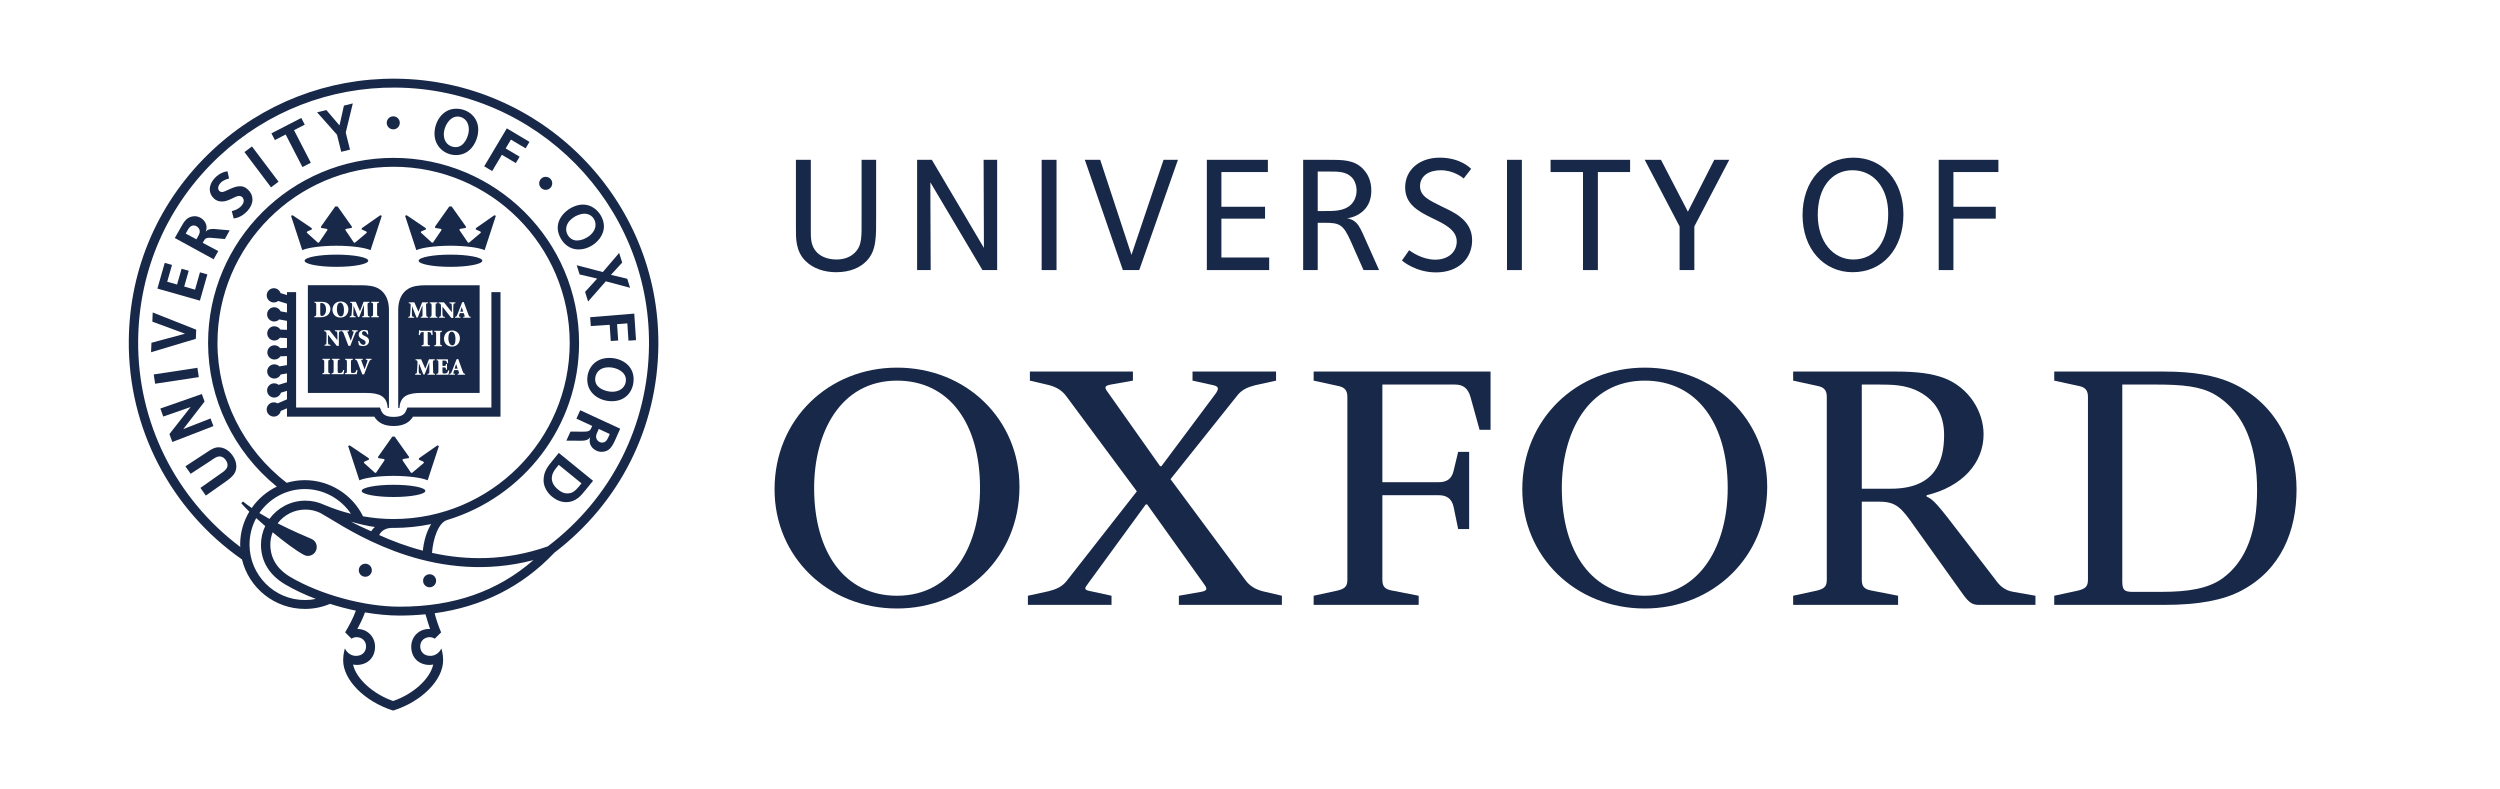 <svg width="95" height="30" viewBox="0 0 95 30" fill="none" xmlns="http://www.w3.org/2000/svg">
<path d="M32.916 9.93C32.683 10.162 32.319 10.344 31.772 10.344C31.326 10.344 30.898 10.206 30.61 9.917C30.232 9.54 30.245 9.063 30.245 8.649V6.073H30.811V8.712C30.811 9.032 30.798 9.346 31.049 9.597C31.219 9.767 31.483 9.861 31.791 9.861C32.099 9.861 32.331 9.754 32.482 9.603C32.765 9.321 32.74 9 32.74 8.291V6.073H33.293V8.203C33.293 8.981 33.318 9.528 32.916 9.93Z" fill="#182849"/>
<path d="M37.333 10.263L35.353 6.928L35.366 10.263H34.85V6.073H35.41L37.389 9.421L37.377 6.073H37.892V10.263H37.333Z" fill="#182849"/>
<path d="M39.583 10.263V6.073H40.148V10.263H39.583Z" fill="#182849"/>
<path d="M43.291 10.263H42.669L41.224 6.073H41.808L42.996 9.685L44.215 6.073H44.761L43.291 10.263Z" fill="#182849"/>
<path d="M45.86 10.263V6.073H48.179V6.538H46.413V7.857H48.072V8.309H46.413V9.785H48.229V10.263H45.86Z" fill="#182849"/>
<path d="M51.814 10.263L51.33 9.17C51.041 8.523 50.903 8.466 50.337 8.466H50.073V10.263H49.52V6.073H50.45C51.01 6.073 51.443 6.067 51.783 6.406C51.99 6.614 52.11 6.89 52.11 7.242C52.11 7.531 52.028 7.776 51.852 7.964C51.701 8.127 51.456 8.266 51.179 8.297C51.318 8.303 51.456 8.385 51.538 8.466C51.663 8.592 51.751 8.793 51.864 9.051L52.405 10.263H51.814ZM51.368 6.739C51.142 6.513 50.846 6.519 50.507 6.519H50.073V8.02H50.269C50.67 8.02 51.079 8.033 51.343 7.769C51.475 7.638 51.55 7.443 51.55 7.242C51.55 7.015 51.462 6.833 51.368 6.739Z" fill="#182849"/>
<path d="M54.565 10.351C53.823 10.351 53.327 9.949 53.276 9.898L53.547 9.509C53.622 9.559 54.03 9.867 54.539 9.867C55.054 9.867 55.356 9.559 55.356 9.176C55.356 8.718 54.843 8.491 54.391 8.272C53.857 8.014 53.396 7.738 53.396 7.122C53.396 6.456 53.936 5.991 54.709 5.991C55.482 5.991 55.865 6.375 55.903 6.418L55.62 6.783C55.57 6.739 55.237 6.469 54.747 6.469C54.288 6.469 53.961 6.695 53.961 7.072C53.961 7.467 54.332 7.614 54.747 7.828C55.117 8.016 55.941 8.303 55.941 9.126C55.941 9.817 55.432 10.351 54.565 10.351Z" fill="#182849"/>
<path d="M57.266 10.263V6.073H57.831V10.263H57.266Z" fill="#182849"/>
<path d="M60.719 6.538V10.263H60.154V6.538H58.922V6.073H61.944V6.538H60.719Z" fill="#182849"/>
<path d="M64.385 8.604V10.262H63.825V8.604L62.499 6.073H63.117L64.14 8.044L65.142 6.073H65.711L64.385 8.604Z" fill="#182849"/>
<path d="M70.4 10.344C69.295 10.344 68.497 9.446 68.497 8.177C68.497 6.883 69.288 5.991 70.432 5.991C71.551 5.991 72.33 6.883 72.33 8.146C72.33 9.452 71.545 10.344 70.4 10.344ZM70.394 6.469C69.596 6.469 69.075 7.141 69.075 8.165C69.075 9.182 69.659 9.861 70.426 9.861C71.299 9.861 71.752 9.113 71.752 8.127C71.752 7.128 71.193 6.469 70.394 6.469Z" fill="#182849"/>
<path d="M74.23 6.538V7.857H75.839V8.309H74.23V10.263H73.671V6.073H75.939V6.538H74.23Z" fill="#182849"/>
<path d="M38.74 18.497C38.74 21.18 36.672 23.123 34.086 23.123C31.454 23.123 29.433 21.155 29.433 18.596C29.433 15.915 31.503 13.97 34.086 13.97C36.722 13.97 38.74 15.937 38.74 18.497ZM37.241 18.546C37.241 16.11 36.084 14.464 34.086 14.464C31.921 14.464 30.937 16.456 30.937 18.546C30.937 20.983 32.094 22.638 34.086 22.638C36.255 22.638 37.241 20.641 37.241 18.546Z" fill="#182849"/>
<path d="M67.154 18.497C67.154 21.18 65.085 23.123 62.5 23.123C59.868 23.123 57.847 21.155 57.847 18.596C57.847 15.915 59.916 13.97 62.5 13.97C65.134 13.97 67.154 15.937 67.154 18.497ZM65.653 18.546C65.653 16.11 64.496 14.464 62.5 14.464C60.333 14.464 59.349 16.456 59.349 18.546C59.349 20.983 60.506 22.638 62.5 22.638C64.667 22.638 65.653 20.641 65.653 18.546Z" fill="#182849"/>
<path d="M70.748 18.571H71.856C73.53 18.571 73.876 17.543 73.876 16.531C73.876 15.774 73.555 15.156 72.768 14.81C72.348 14.637 71.954 14.613 71.413 14.613H70.748L70.748 18.571ZM72.768 20.029C72.251 19.287 72.053 19.064 71.413 19.064H70.748V22.021C70.748 22.269 70.822 22.39 71.117 22.441L72.127 22.638V22.985H68.14V22.638L69.05 22.441C69.346 22.366 69.418 22.269 69.418 22.021V15.083C69.418 14.835 69.322 14.711 69.05 14.662L68.14 14.464V14.119H72.029C72.842 14.119 73.408 14.192 73.876 14.366C74.835 14.735 75.376 15.649 75.376 16.506C75.376 17.591 74.565 18.497 73.21 18.818V18.868C73.482 18.99 73.629 19.166 74.59 20.422L75.821 22.022C75.992 22.269 76.19 22.441 76.509 22.491L77.347 22.638V22.986H75.206C74.959 22.986 74.835 22.91 74.614 22.613L72.768 20.029Z" fill="#182849"/>
<path d="M55.41 17.172H55.828V20.104H55.41L55.237 19.262C55.165 18.942 54.968 18.818 54.671 18.818H52.53V22.021C52.53 22.269 52.604 22.39 52.898 22.441L53.91 22.638V22.985H49.919V22.638L50.829 22.441C51.126 22.366 51.2 22.269 51.2 22.021V15.083C51.2 14.835 51.101 14.711 50.829 14.662L49.919 14.464V14.119H56.641V16.333H56.224L55.878 15.083C55.779 14.735 55.581 14.613 55.286 14.613H52.53V18.323H54.671C54.968 18.323 55.165 18.207 55.237 17.889L55.41 17.172Z" fill="#182849"/>
<path d="M78.061 22.985V22.638L78.972 22.441C79.268 22.366 79.342 22.269 79.342 22.021V15.083C79.342 14.835 79.243 14.711 78.972 14.662L78.061 14.464V14.119H82.223C83.355 14.119 84.168 14.265 84.831 14.563C86.507 15.33 87.269 16.976 87.269 18.596C87.269 20.176 86.68 21.649 85.177 22.441C84.487 22.81 83.528 22.985 82.272 22.985H78.061ZM80.647 14.613V22.094C80.647 22.416 80.721 22.491 81.041 22.491H82.124C83.158 22.491 83.921 22.366 84.463 21.972C85.375 21.305 85.769 20.153 85.769 18.621C85.769 17.122 85.375 15.699 84.143 14.982C83.624 14.686 82.961 14.613 81.927 14.613L80.647 14.613Z" fill="#182849"/>
<path d="M42.238 22.638V22.986H39.06V22.638L39.847 22.466C40.143 22.391 40.365 22.294 40.539 22.068L43.2 18.671L40.539 15.083C40.365 14.835 40.143 14.711 39.873 14.637L39.136 14.464V14.119H43.051V14.464L42.213 14.613C41.943 14.662 41.968 14.735 42.117 14.933L44.084 17.716H44.134L46.176 14.982C46.325 14.785 46.325 14.686 46.103 14.637L45.316 14.464V14.119H48.49V14.464L47.705 14.637C47.408 14.711 47.185 14.81 47.014 15.032L44.48 18.208L47.309 22.022C47.482 22.269 47.704 22.391 47.976 22.466L48.712 22.638V22.986H44.797V22.638L45.637 22.491C45.905 22.442 45.88 22.366 45.735 22.169L43.59 19.166H43.541L41.35 22.169C41.202 22.366 41.178 22.416 41.449 22.466L42.238 22.638Z" fill="#182849"/>
<path d="M18.673 11.1C18.673 11.1 18.673 15.165 18.673 15.486C18.363 15.486 15.481 15.486 15.481 15.486L15.437 15.594C15.385 15.723 15.291 15.842 14.959 15.842C14.627 15.842 14.533 15.723 14.481 15.594L14.438 15.486C14.438 15.486 11.562 15.486 11.252 15.486C11.252 15.165 11.252 11.1 11.252 11.1H10.905V11.213L10.662 11.139C10.626 11.031 10.526 10.952 10.406 10.952C10.257 10.952 10.135 11.073 10.135 11.223C10.135 11.373 10.257 11.494 10.406 11.494C10.468 11.494 10.525 11.472 10.571 11.437L10.905 11.54V11.874L10.665 11.832C10.623 11.744 10.537 11.681 10.433 11.675C10.284 11.668 10.157 11.784 10.15 11.933C10.142 12.082 10.258 12.209 10.407 12.217C10.486 12.221 10.558 12.19 10.61 12.139L10.905 12.192V12.534L10.653 12.523C10.605 12.448 10.521 12.398 10.425 12.398C10.276 12.398 10.154 12.519 10.154 12.669C10.154 12.818 10.276 12.94 10.425 12.94C10.512 12.94 10.588 12.898 10.638 12.834L10.905 12.846V13.219L10.644 13.228C10.594 13.163 10.517 13.121 10.43 13.121C10.28 13.121 10.159 13.242 10.159 13.392C10.159 13.541 10.28 13.662 10.43 13.662C10.524 13.662 10.608 13.614 10.656 13.54L10.905 13.531V13.874L10.616 13.923C10.567 13.874 10.499 13.844 10.425 13.844C10.275 13.844 10.153 13.965 10.153 14.114C10.153 14.264 10.275 14.385 10.425 14.385C10.532 14.385 10.625 14.322 10.668 14.231L10.905 14.19V14.526L10.585 14.624C10.539 14.588 10.482 14.566 10.42 14.566C10.27 14.566 10.149 14.688 10.149 14.837C10.149 14.987 10.27 15.108 10.42 15.108C10.54 15.108 10.64 15.03 10.676 14.922L10.905 14.852V15.175L10.547 15.329C10.503 15.302 10.45 15.287 10.394 15.29C10.245 15.295 10.128 15.422 10.134 15.571C10.14 15.721 10.267 15.837 10.416 15.831C10.543 15.826 10.644 15.735 10.669 15.616L10.905 15.515V15.833C10.905 15.833 14.04 15.833 14.223 15.833C14.363 16.067 14.601 16.188 14.958 16.188C15.315 16.188 15.553 16.067 15.694 15.833C15.876 15.833 19.019 15.833 19.019 15.833V11.1L18.673 11.1Z" fill="#182849"/>
<path d="M12.784 10.14C13.453 10.14 13.994 10.036 13.994 9.908C13.994 9.78 13.453 9.676 12.784 9.676C12.116 9.676 11.575 9.78 11.575 9.908C11.575 10.036 12.116 10.14 12.784 10.14Z" fill="#182849"/>
<path d="M14.45 8.179L13.751 8.669L13.745 8.719L13.911 8.793C13.944 8.81 13.945 8.836 13.928 8.852L13.489 9.222L13.447 9.218L13.137 8.76C13.116 8.731 13.123 8.701 13.161 8.695L13.369 8.661V8.608L12.829 7.845H12.74L12.199 8.608V8.661L12.408 8.695C12.445 8.701 12.453 8.731 12.431 8.76L12.12 9.218L12.079 9.222L11.669 8.852C11.652 8.836 11.652 8.81 11.685 8.793L11.851 8.719L11.845 8.669L11.118 8.179L11.059 8.202L11.486 9.506C11.703 9.409 12.201 9.34 12.784 9.338C13.367 9.34 13.865 9.409 14.081 9.506L14.508 8.202L14.45 8.179Z" fill="#182849"/>
<path d="M14.954 18.886C15.622 18.886 16.164 18.782 16.164 18.654C16.164 18.526 15.622 18.422 14.954 18.422C14.286 18.422 13.744 18.526 13.744 18.654C13.744 18.782 14.286 18.886 14.954 18.886Z" fill="#182849"/>
<path d="M16.619 16.925L15.921 17.415L15.915 17.465L16.081 17.54C16.114 17.556 16.114 17.582 16.098 17.598L15.659 17.968L15.617 17.964L15.306 17.507C15.285 17.477 15.293 17.447 15.33 17.441L15.539 17.407V17.355L14.998 16.591H14.909L14.369 17.355V17.407L14.577 17.441C14.615 17.447 14.623 17.477 14.601 17.507L14.29 17.964L14.249 17.968L13.839 17.598C13.822 17.582 13.823 17.556 13.855 17.54L14.021 17.465L14.015 17.415L13.288 16.925L13.229 16.948L13.656 18.252C13.873 18.154 14.371 18.086 14.954 18.083C15.537 18.086 16.035 18.155 16.251 18.252L16.679 16.948L16.619 16.925Z" fill="#182849"/>
<path d="M17.118 10.14C17.787 10.14 18.328 10.036 18.328 9.908C18.328 9.78 17.787 9.676 17.118 9.676C16.45 9.676 15.908 9.78 15.908 9.908C15.908 10.036 16.45 10.14 17.118 10.14Z" fill="#182849"/>
<path d="M18.784 8.179L18.085 8.669L18.079 8.719L18.245 8.793C18.278 8.81 18.279 8.836 18.262 8.852L17.823 9.222L17.782 9.218L17.471 8.76C17.45 8.731 17.457 8.701 17.494 8.695L17.703 8.661V8.608L17.163 7.845H17.073L16.533 8.608V8.661L16.741 8.695C16.779 8.701 16.787 8.731 16.765 8.76L16.454 9.218L16.413 9.222L16.003 8.847C15.986 8.831 15.986 8.805 16.019 8.788L16.186 8.719L16.179 8.669L15.452 8.178L15.393 8.201L15.82 9.506C16.037 9.409 16.535 9.34 17.118 9.337C17.701 9.34 18.199 9.409 18.416 9.506L18.843 8.201L18.784 8.179Z" fill="#182849"/>
<path d="M14.944 4.916C15.081 4.916 15.192 4.805 15.192 4.668C15.192 4.531 15.081 4.42 14.944 4.42C14.807 4.42 14.696 4.531 14.696 4.668C14.696 4.805 14.807 4.916 14.944 4.916Z" fill="#182849"/>
<path d="M20.737 7.214C20.874 7.214 20.985 7.103 20.985 6.966C20.985 6.83 20.874 6.719 20.737 6.719C20.6 6.719 20.489 6.83 20.489 6.966C20.489 7.103 20.6 7.214 20.737 7.214Z" fill="#182849"/>
<path d="M12.214 11.514C12.193 11.514 12.181 11.517 12.175 11.52C12.17 11.522 12.169 11.543 12.169 11.565V11.912C12.169 11.992 12.19 12.007 12.233 12.007C12.31 12.007 12.389 11.922 12.389 11.762C12.389 11.568 12.29 11.514 12.214 11.514Z" fill="#182849"/>
<path d="M12.951 12.022C13.029 12.022 13.071 11.947 13.071 11.784C13.071 11.602 13.006 11.502 12.929 11.502C12.859 11.502 12.802 11.581 12.802 11.739C12.801 11.903 12.863 12.022 12.951 12.022Z" fill="#182849"/>
<path d="M14.78 11.783C14.78 11.419 14.657 11.126 14.39 10.969C14.223 10.871 13.997 10.839 13.718 10.839L11.699 10.838V14.931H13.897C14.406 14.931 14.705 15.045 14.732 15.502H14.78L14.78 11.783ZM13.291 12.02C13.334 12.016 13.351 12.007 13.357 11.974C13.361 11.946 13.366 11.898 13.371 11.816L13.381 11.634C13.387 11.52 13.38 11.51 13.309 11.504V11.469H13.521L13.679 11.826L13.817 11.469H14.036V11.504C13.968 11.51 13.964 11.514 13.967 11.609L13.976 11.911C13.979 12.011 13.98 12.014 14.045 12.02V12.055H13.763V12.02C13.83 12.014 13.833 12.011 13.832 11.911L13.829 11.593H13.826L13.651 12.045H13.603L13.437 11.625H13.435L13.429 11.825C13.426 11.903 13.427 11.946 13.431 11.974C13.435 12.007 13.454 12.016 13.513 12.02V12.055H13.29V12.02H13.291ZM13.802 12.907L13.789 12.9C13.715 12.866 13.631 12.819 13.631 12.723C13.631 12.621 13.705 12.538 13.847 12.538C13.875 12.538 13.904 12.541 13.93 12.549C13.95 12.554 13.965 12.557 13.976 12.561C13.98 12.596 13.986 12.641 13.996 12.702L13.957 12.708C13.937 12.649 13.905 12.585 13.834 12.585C13.788 12.585 13.755 12.62 13.755 12.663C13.755 12.708 13.79 12.734 13.848 12.761L13.868 12.77C13.951 12.807 14.023 12.854 14.023 12.959C14.023 13.07 13.933 13.151 13.793 13.151C13.757 13.151 13.72 13.144 13.696 13.136C13.669 13.127 13.65 13.119 13.639 13.114C13.632 13.072 13.62 13.024 13.609 12.963L13.649 12.951C13.668 13.004 13.721 13.104 13.809 13.104C13.856 13.104 13.893 13.073 13.893 13.015C13.892 12.962 13.857 12.932 13.802 12.907ZM13.208 12.633C13.224 12.684 13.296 12.862 13.329 12.95C13.357 12.873 13.415 12.701 13.429 12.659C13.448 12.604 13.443 12.594 13.402 12.589L13.375 12.587V12.551H13.593V12.587C13.542 12.593 13.529 12.597 13.494 12.68C13.489 12.692 13.379 12.96 13.311 13.144H13.241C13.179 12.982 13.094 12.759 13.062 12.674C13.032 12.596 13.014 12.592 12.97 12.586V12.551H13.262V12.586L13.232 12.59C13.198 12.594 13.198 12.602 13.208 12.633ZM12.947 11.455C13.112 11.455 13.239 11.576 13.239 11.755C13.239 11.948 13.107 12.068 12.934 12.068C12.752 12.068 12.633 11.936 12.633 11.77C12.633 11.624 12.731 11.455 12.947 11.455ZM11.943 12.055V12.02C12.009 12.014 12.016 12.008 12.016 11.911V11.613C12.016 11.515 12.009 11.509 11.95 11.504V11.468H12.214C12.325 11.468 12.417 11.49 12.477 11.549C12.52 11.589 12.555 11.656 12.555 11.734C12.555 11.959 12.384 12.055 12.176 12.055H11.943ZM12.543 13.669C12.481 13.675 12.474 13.681 12.474 13.778V14.076C12.474 14.174 12.481 14.18 12.543 14.185V14.22H12.251V14.185C12.313 14.18 12.321 14.173 12.321 14.076V13.778C12.321 13.681 12.313 13.675 12.251 13.669V13.634H12.543V13.669ZM12.558 13.138H12.333V13.103C12.373 13.101 12.396 13.088 12.401 13.056C12.405 13.028 12.408 12.979 12.408 12.884V12.718C12.408 12.651 12.406 12.64 12.388 12.614C12.375 12.595 12.352 12.589 12.319 12.586V12.551H12.519L12.82 12.925H12.821V12.805C12.821 12.71 12.818 12.66 12.815 12.632C12.81 12.601 12.786 12.589 12.726 12.586V12.551H12.956V12.586C12.911 12.588 12.887 12.601 12.883 12.632C12.88 12.66 12.876 12.71 12.876 12.805V13.144H12.798L12.464 12.718H12.462V12.884C12.462 12.979 12.466 13.028 12.469 13.056C12.474 13.088 12.498 13.1 12.558 13.103V13.138ZM13.05 14.22H12.603V14.185C12.671 14.18 12.678 14.173 12.678 14.076V13.778C12.678 13.681 12.671 13.675 12.611 13.669V13.634H12.904V13.669C12.839 13.675 12.832 13.681 12.832 13.778V14.088C12.832 14.135 12.834 14.157 12.85 14.165C12.864 14.173 12.885 14.174 12.913 14.174C12.942 14.174 12.981 14.171 13 14.147C13.014 14.13 13.03 14.106 13.044 14.058L13.083 14.064C13.077 14.099 13.059 14.193 13.05 14.22ZM13.554 14.22H13.106V14.185C13.175 14.18 13.182 14.173 13.182 14.076V13.778C13.182 13.681 13.175 13.675 13.114 13.669V13.634H13.408V13.669C13.343 13.675 13.336 13.681 13.336 13.778V14.088C13.336 14.135 13.338 14.157 13.354 14.165C13.368 14.173 13.389 14.174 13.417 14.174C13.446 14.174 13.485 14.171 13.504 14.147C13.518 14.13 13.534 14.106 13.548 14.058L13.587 14.064C13.581 14.099 13.562 14.193 13.554 14.22ZM14.119 13.669C14.067 13.675 14.055 13.68 14.02 13.762C14.014 13.775 13.904 14.043 13.836 14.227H13.767C13.704 14.064 13.62 13.841 13.587 13.757C13.557 13.679 13.539 13.675 13.496 13.669V13.634H13.788V13.669L13.757 13.672C13.724 13.676 13.724 13.684 13.734 13.716C13.75 13.766 13.821 13.944 13.855 14.033C13.883 13.956 13.941 13.784 13.955 13.741C13.974 13.686 13.968 13.676 13.928 13.672L13.9 13.669V13.634H14.119V13.669ZM14.399 11.504C14.336 11.509 14.33 11.515 14.33 11.613V11.911C14.33 12.008 14.336 12.014 14.399 12.02V12.055H14.107V12.02C14.169 12.014 14.176 12.008 14.176 11.911V11.613C14.176 11.515 14.169 11.509 14.107 11.504V11.468H14.399V11.504Z" fill="#182849"/>
<path d="M17.544 11.672L17.488 11.844H17.604L17.547 11.672H17.544Z" fill="#182849"/>
<path d="M17.038 12.842C17.038 13.005 17.1 13.124 17.188 13.124C17.266 13.124 17.308 13.049 17.308 12.886C17.308 12.704 17.244 12.605 17.166 12.605C17.096 12.605 17.038 12.684 17.038 12.842Z" fill="#182849"/>
<path d="M17.331 13.837L17.276 14.009H17.391L17.334 13.837H17.331Z" fill="#182849"/>
<path d="M16.193 10.839C15.915 10.839 15.688 10.871 15.521 10.969C15.255 11.126 15.132 11.419 15.132 11.783L15.132 15.502H15.18C15.206 15.046 15.505 14.931 16.014 14.931H18.226V10.839L16.193 10.839ZM16.669 11.488H16.869L17.169 11.863H17.171V11.742C17.171 11.647 17.168 11.597 17.164 11.569C17.159 11.538 17.135 11.526 17.076 11.523V11.488H17.306V11.523C17.261 11.525 17.237 11.538 17.233 11.569C17.229 11.597 17.225 11.647 17.225 11.742V12.081H17.148L16.814 11.655H16.812V11.821C16.812 11.916 16.816 11.965 16.819 11.993C16.824 12.025 16.848 12.037 16.907 12.04V12.075H16.683V12.04C16.723 12.037 16.746 12.025 16.75 11.993C16.754 11.965 16.758 11.916 16.758 11.821V11.655C16.758 11.588 16.756 11.576 16.738 11.551C16.724 11.532 16.701 11.526 16.669 11.523V11.488ZM17.476 12.857C17.476 13.05 17.345 13.171 17.171 13.171C16.989 13.171 16.871 13.038 16.871 12.872C16.871 12.726 16.968 12.558 17.184 12.558C17.349 12.558 17.476 12.678 17.476 12.857ZM16.795 13.122V13.158H16.503V13.122C16.565 13.117 16.572 13.11 16.572 13.013V12.715C16.572 12.618 16.565 12.612 16.503 12.606V12.571H16.795V12.606C16.733 12.612 16.726 12.618 16.726 12.715V13.013C16.726 13.111 16.733 13.117 16.795 13.122ZM16.331 12.04C16.393 12.034 16.4 12.028 16.4 11.931V11.633C16.4 11.535 16.393 11.529 16.331 11.523V11.488H16.623V11.523C16.561 11.529 16.553 11.535 16.553 11.633V11.931C16.553 12.028 16.561 12.034 16.623 12.04V12.075H16.331V12.04ZM16.336 13.122V13.158H16.02V13.122C16.093 13.117 16.1 13.11 16.1 13.013V12.618H16.084C16.024 12.618 15.999 12.629 15.985 12.645C15.974 12.659 15.964 12.682 15.952 12.733H15.914C15.918 12.657 15.923 12.595 15.925 12.549H15.953C15.966 12.569 15.975 12.571 15.999 12.571H16.36C16.383 12.571 16.388 12.566 16.402 12.549H16.43C16.431 12.587 16.436 12.663 16.44 12.73L16.401 12.733C16.387 12.679 16.377 12.655 16.364 12.64C16.348 12.624 16.318 12.618 16.275 12.618H16.253V13.014C16.253 13.111 16.26 13.117 16.336 13.122ZM15.737 12.075H15.515V12.04C15.558 12.036 15.575 12.027 15.58 11.993C15.585 11.966 15.59 11.918 15.595 11.836L15.605 11.653C15.611 11.54 15.604 11.53 15.532 11.524V11.488H15.744L15.902 11.846L16.041 11.488H16.26V11.524C16.191 11.53 16.188 11.533 16.19 11.628L16.199 11.931C16.202 12.031 16.204 12.033 16.269 12.04V12.075H15.987V12.04C16.054 12.033 16.057 12.031 16.056 11.931L16.053 11.613H16.049L15.875 12.065H15.826L15.661 11.644H15.659L15.653 11.845C15.65 11.922 15.651 11.966 15.655 11.993C15.659 12.027 15.678 12.035 15.737 12.04V12.075H15.737ZM16.529 14.24H16.246V14.205C16.314 14.199 16.317 14.196 16.315 14.096L16.313 13.778H16.309L16.135 14.23H16.086L15.921 13.81H15.919L15.913 14.01C15.91 14.088 15.911 14.131 15.915 14.159C15.918 14.192 15.938 14.2 15.997 14.205V14.24H15.774V14.205C15.817 14.201 15.834 14.192 15.84 14.159C15.844 14.131 15.849 14.083 15.854 14.001L15.864 13.819C15.87 13.705 15.863 13.695 15.792 13.689V13.653H16.004L16.162 14.011L16.3 13.653H16.52V13.689C16.451 13.695 16.448 13.699 16.45 13.793L16.459 14.096C16.462 14.196 16.463 14.198 16.528 14.205L16.529 14.24ZM17.042 14.24H16.582V14.205C16.652 14.2 16.659 14.193 16.659 14.096V13.798C16.659 13.701 16.652 13.694 16.592 13.689V13.654H17.019C17.02 13.669 17.025 13.735 17.029 13.803L16.99 13.805C16.981 13.761 16.971 13.736 16.956 13.721C16.942 13.706 16.912 13.701 16.864 13.701H16.849C16.815 13.701 16.813 13.701 16.813 13.732V13.906H16.858C16.936 13.906 16.938 13.901 16.948 13.832H16.987V14.045H16.948C16.938 13.966 16.936 13.961 16.858 13.961H16.813V14.108C16.813 14.155 16.815 14.177 16.831 14.185C16.846 14.192 16.866 14.193 16.894 14.193C16.93 14.193 16.97 14.188 16.99 14.166C17.005 14.15 17.021 14.117 17.035 14.073L17.074 14.08C17.069 14.124 17.05 14.216 17.042 14.24ZM17.674 14.24H17.39V14.205L17.418 14.201C17.451 14.197 17.453 14.188 17.441 14.155L17.409 14.063H17.261L17.233 14.15C17.221 14.189 17.221 14.198 17.263 14.202L17.29 14.205V14.24H17.079V14.205C17.125 14.199 17.139 14.195 17.169 14.119L17.349 13.653L17.412 13.64L17.473 13.811C17.512 13.918 17.55 14.025 17.585 14.117C17.614 14.195 17.63 14.199 17.674 14.205L17.674 14.24ZM17.886 12.075H17.602V12.04L17.63 12.036C17.663 12.032 17.665 12.022 17.653 11.99L17.621 11.898H17.472L17.445 11.985C17.433 12.024 17.433 12.032 17.475 12.037L17.501 12.04V12.075H17.291V12.04C17.337 12.033 17.351 12.03 17.381 11.954L17.561 11.488L17.623 11.475L17.685 11.645C17.724 11.753 17.763 11.859 17.797 11.951C17.826 12.03 17.842 12.034 17.887 12.04V12.075H17.886Z" fill="#182849"/>
<path d="M13.882 21.917C14.019 21.917 14.13 21.806 14.13 21.669C14.13 21.532 14.019 21.421 13.882 21.421C13.745 21.421 13.634 21.532 13.634 21.669C13.634 21.806 13.745 21.917 13.882 21.917Z" fill="#182849"/>
<path d="M16.325 22.317C16.462 22.317 16.573 22.206 16.573 22.069C16.573 21.932 16.462 21.821 16.325 21.821C16.188 21.821 16.077 21.932 16.077 22.069C16.077 22.206 16.188 22.317 16.325 22.317Z" fill="#182849"/>
<path d="M8.31 16.997C8.395 16.998 8.635 17.021 8.839 17.31C8.922 17.429 8.982 17.569 8.981 17.716C8.981 17.958 8.863 18.099 8.578 18.299L7.822 18.832L7.616 18.54L8.463 17.943C8.541 17.888 8.645 17.797 8.646 17.681C8.646 17.617 8.637 17.565 8.579 17.483C8.489 17.355 8.395 17.344 8.336 17.344C8.246 17.344 8.161 17.398 7.979 17.526L7.245 18.004L7.045 17.72L7.824 17.21C8.03 17.066 8.163 16.997 8.31 16.997Z" fill="#182849"/>
<path d="M6.964 16.306L7.999 15.901L8.111 16.191L6.549 16.796L6.438 16.494L7.246 15.465L6.204 15.829L6.093 15.524L7.669 14.973L7.774 15.259L6.964 16.306Z" fill="#182849"/>
<path d="M5.841 14.229L7.501 13.976L7.555 14.33L5.895 14.582L5.841 14.229Z" fill="#182849"/>
<path d="M7.442 12.875L5.74 13.385L5.755 13.025L7.031 12.681L5.789 12.223L5.803 11.874L7.456 12.528L7.442 12.875Z" fill="#182849"/>
<path d="M5.981 10.966L6.26 9.988L6.536 10.067L6.354 10.706L6.729 10.812L6.9 10.213L7.171 10.289L7 10.889L7.412 11.007L7.599 10.348L7.88 10.428L7.596 11.425L5.981 10.966Z" fill="#182849"/>
<path d="M8.545 9.083L8.048 9.039C7.812 9.018 7.789 9.074 7.723 9.193L7.703 9.228L8.294 9.541L8.118 9.852L6.642 9.044L6.884 8.619C6.993 8.424 7.11 8.216 7.405 8.216C7.591 8.216 7.849 8.371 7.849 8.652C7.849 8.701 7.837 8.754 7.816 8.809C7.882 8.713 8.002 8.699 8.112 8.7C8.172 8.701 8.232 8.71 8.281 8.714L8.729 8.753L8.545 9.083ZM7.306 8.575C7.22 8.599 7.176 8.665 7.112 8.78L7.057 8.875L7.464 9.094L7.532 8.971C7.59 8.868 7.603 8.809 7.582 8.737C7.567 8.682 7.515 8.624 7.465 8.596C7.406 8.563 7.347 8.563 7.306 8.575Z" fill="#182849"/>
<path d="M9.289 5.779L9.574 5.564L10.584 6.904L10.299 7.119L9.289 5.779Z" fill="#182849"/>
<path d="M11.173 4.947L11.811 6.184L11.493 6.348L10.855 5.111L10.446 5.322L10.314 5.067L11.449 4.482L11.58 4.737L11.173 4.947Z" fill="#182849"/>
<path d="M13.138 5.037L13.3 5.686L12.967 5.769L12.806 5.119L12.049 4.268L12.4 4.181L12.901 4.766L13.069 4.013L13.407 3.93L13.138 5.037Z" fill="#182849"/>
<path d="M19.215 5.64L19.745 5.955L19.601 6.197L19.071 5.882L18.703 6.5L18.4 6.32L19.259 4.878L20.12 5.391L19.973 5.637L19.415 5.305L19.215 5.64Z" fill="#182849"/>
<path d="M22.233 11.092L22.692 10.587L22.025 10.429L21.915 10.079L22.906 10.338L23.528 9.611L23.643 9.978L23.216 10.444L23.836 10.593L23.943 10.936L23.021 10.69L22.347 11.457L22.233 11.092Z" fill="#182849"/>
<path d="M23.839 12.288L23.449 12.319L23.491 12.939L23.209 12.958L23.168 12.343L22.45 12.391L22.426 12.054L24.102 11.917L24.169 12.926L23.882 12.945L23.839 12.288Z" fill="#182849"/>
<path d="M25.018 13.111C25.063 7.575 20.586 3.035 15.038 2.99C12.445 2.969 9.975 3.93 8.083 5.697C6.049 7.595 4.917 10.171 4.894 12.948C4.867 16.261 6.475 19.361 9.196 21.26C9.454 22.336 10.426 23.139 11.585 23.139C11.916 23.139 12.237 23.075 12.54 22.947C12.863 23.05 13.194 23.136 13.523 23.205C13.416 23.5 13.264 23.778 13.116 24.029L13.357 24.27C13.415 24.232 13.482 24.213 13.55 24.212C13.735 24.212 13.911 24.338 13.91 24.566C13.91 24.75 13.785 24.924 13.526 24.923C13.386 24.923 13.204 24.849 13.105 24.639C13.105 24.639 13.04 24.844 13.04 25.09C13.04 25.837 13.852 26.658 14.938 27.002C16.03 26.661 16.839 25.837 16.839 25.09C16.839 24.844 16.773 24.639 16.773 24.639C16.675 24.849 16.493 24.923 16.353 24.923C16.094 24.924 15.969 24.75 15.969 24.566C15.968 24.338 16.144 24.212 16.328 24.212C16.396 24.213 16.464 24.232 16.521 24.27L16.743 24.05L16.748 24.047L16.757 24.035C16.759 24.036 16.76 24.036 16.761 24.037L16.761 24.031L16.762 24.029L16.761 24.027V24.027C16.653 23.767 16.573 23.529 16.517 23.303C18.319 23.056 19.84 22.292 21.05 21.02L21.048 21.017C23.547 19.119 24.993 16.247 25.018 13.111ZM11.584 22.801C10.425 22.801 9.482 21.855 9.482 20.693C9.482 20.329 9.574 19.987 9.736 19.688C9.844 19.786 9.959 19.887 10.078 19.99C9.976 20.206 9.917 20.446 9.917 20.7C9.917 21.331 10.235 21.853 10.837 22.208C11.186 22.414 11.583 22.599 12.003 22.76C11.866 22.788 11.726 22.801 11.584 22.801ZM14.956 19.723C14.563 19.723 14.176 19.687 13.795 19.62C13.385 18.785 12.519 18.246 11.585 18.246C11.345 18.246 11.114 18.282 10.895 18.346C9.246 17.083 8.264 15.11 8.264 13.03C8.264 9.339 11.266 6.337 14.956 6.337C18.647 6.337 21.649 9.339 21.649 13.03C21.649 16.72 18.647 19.723 14.956 19.723ZM16.384 19.915C16.211 20.195 16.105 20.558 16.068 20.925C15.455 20.765 14.898 20.553 14.409 20.332C14.477 20.19 14.635 20.059 14.906 20.059C14.923 20.059 14.939 20.061 14.956 20.061C15.445 20.061 15.923 20.01 16.384 19.915ZM14.244 20.025C14.189 20.074 14.142 20.129 14.105 20.188C13.89 20.097 13.475 19.903 13.341 19.823C13.553 19.891 14.029 20.004 14.244 20.025ZM11.584 18.584C12.288 18.584 12.948 18.945 13.335 19.524C12.995 19.439 12.661 19.328 12.335 19.19L12.334 19.192L12.325 19.186C12.098 19.079 11.855 19.025 11.603 19.025C11.042 19.025 10.545 19.3 10.239 19.719C10.11 19.648 9.982 19.573 9.856 19.495C10.236 18.945 10.869 18.584 11.584 18.584ZM16.299 23.901C15.913 23.901 15.627 24.202 15.627 24.573C15.627 25.006 15.93 25.267 16.321 25.267C16.369 25.267 16.417 25.261 16.462 25.252C16.346 25.792 15.707 26.377 14.938 26.638C14.182 26.377 13.532 25.792 13.416 25.252C13.462 25.261 13.509 25.267 13.558 25.267C13.949 25.267 14.252 25.006 14.252 24.573C14.252 24.202 13.966 23.901 13.58 23.901C13.677 23.722 13.787 23.502 13.869 23.271C14.323 23.349 14.77 23.392 15.187 23.392C15.523 23.392 15.849 23.374 16.168 23.343C16.212 23.507 16.315 23.822 16.343 23.904C16.329 23.902 16.315 23.901 16.299 23.901ZM15.187 23.054C13.847 23.054 12.174 22.598 11.025 21.921C10.682 21.718 10.273 21.342 10.273 20.7C10.273 20.533 10.305 20.374 10.36 20.227C10.794 20.584 11.239 20.916 11.52 21.07C11.586 21.106 11.625 21.124 11.702 21.124C11.886 21.124 12.036 20.974 12.036 20.788C12.036 20.647 11.959 20.532 11.832 20.477C11.591 20.371 11.092 20.165 10.55 19.886C10.794 19.569 11.174 19.364 11.603 19.364C11.8 19.364 11.989 19.406 12.166 19.489L12.532 19.703C13.695 20.413 16.668 22.227 20.27 21.284C18.909 22.472 17.24 23.054 15.187 23.054ZM20.816 20.762C19.206 21.329 17.702 21.293 16.416 21.009C16.458 20.459 16.663 19.849 17.002 19.757C19.894 18.881 22.005 16.197 22.005 13.03C22.005 9.153 18.843 5.999 14.956 5.999C11.069 5.999 7.907 9.153 7.907 13.03C7.907 15.147 8.878 17.162 10.519 18.491C10.134 18.676 9.806 18.958 9.565 19.304C9.449 19.224 9.338 19.141 9.234 19.056L9.168 19.122C9.24 19.208 9.346 19.319 9.474 19.443C9.254 19.809 9.126 20.236 9.126 20.693C9.126 20.724 9.13 20.755 9.131 20.785C6.67 18.937 5.225 16.04 5.25 12.951C5.272 10.263 6.367 7.772 8.332 5.937C10.157 4.234 12.537 3.307 15.035 3.328C20.387 3.371 24.706 7.759 24.662 13.108C24.638 16.146 23.236 18.928 20.816 20.762Z" fill="#182849"/>
<path d="M9.594 7.581C9.594 7.724 9.531 7.876 9.405 8.013C9.164 8.277 8.906 8.301 8.88 8.3L8.807 8.022C8.847 8.012 9.036 7.973 9.17 7.826C9.231 7.76 9.262 7.689 9.262 7.627C9.262 7.561 9.219 7.446 9.082 7.446C8.936 7.446 8.692 7.657 8.442 7.657C8.346 7.657 8.239 7.643 8.128 7.541C8.021 7.443 7.971 7.318 7.971 7.191C7.971 7.052 8.035 6.905 8.152 6.776C8.377 6.531 8.623 6.511 8.645 6.511L8.705 6.784C8.677 6.789 8.493 6.829 8.379 6.953C8.321 7.017 8.29 7.087 8.29 7.147C8.29 7.214 8.332 7.295 8.441 7.296C8.561 7.298 8.863 7.077 9.108 7.077C9.222 7.077 9.305 7.097 9.42 7.203C9.536 7.308 9.594 7.441 9.594 7.581Z" fill="#182849"/>
<path d="M17.328 5.893C16.9 5.893 16.511 5.567 16.511 5.077C16.511 4.639 16.805 4.131 17.338 4.131C17.772 4.131 18.174 4.438 18.174 4.931C18.174 5.302 17.923 5.893 17.328 5.893ZM17.816 4.926C17.816 4.811 17.79 4.689 17.719 4.595C17.646 4.497 17.527 4.429 17.385 4.429C17.084 4.429 16.864 4.802 16.864 5.11C16.864 5.396 17.057 5.591 17.316 5.591C17.657 5.591 17.816 5.149 17.816 4.926Z" fill="#182849"/>
<path d="M21.986 9.479C21.475 9.479 21.193 8.987 21.193 8.657C21.193 8.156 21.732 7.774 22.153 7.774C22.612 7.774 22.949 8.21 22.949 8.605C22.949 9.055 22.479 9.479 21.986 9.479ZM21.926 9.139C22.221 9.139 22.63 8.884 22.63 8.541C22.63 8.304 22.446 8.12 22.21 8.12C21.935 8.12 21.514 8.365 21.514 8.711C21.514 8.896 21.655 9.139 21.926 9.139Z" fill="#182849"/>
<path d="M22.316 14.423C22.316 14.008 22.597 13.601 23.155 13.601C23.624 13.601 24.078 13.89 24.078 14.409C24.078 14.836 23.805 15.246 23.25 15.246C22.776 15.246 22.316 14.946 22.316 14.423ZM23.269 14.887C23.566 14.887 23.785 14.705 23.785 14.438C23.785 14.119 23.415 13.957 23.13 13.957C22.765 13.957 22.616 14.194 22.616 14.417C22.616 14.766 23.045 14.887 23.269 14.887Z" fill="#182849"/>
<path d="M21.678 16.401L22.177 16.403C22.413 16.405 22.432 16.347 22.488 16.223L22.504 16.186L21.904 15.908L22.048 15.589L23.567 16.29L23.373 16.728C23.239 17.022 23.125 17.17 22.847 17.17C22.668 17.17 22.405 17.021 22.407 16.748C22.408 16.706 22.413 16.661 22.427 16.613C22.338 16.768 22.113 16.747 21.972 16.747L21.522 16.744L21.678 16.401ZM22.651 16.588C22.651 16.716 22.759 16.818 22.879 16.818C22.986 16.818 23.053 16.759 23.116 16.619L23.169 16.494L22.754 16.299L22.685 16.454C22.662 16.505 22.651 16.549 22.651 16.588Z" fill="#182849"/>
<path d="M20.656 18.257C20.656 17.913 20.815 17.726 21.016 17.478L21.234 17.211L22.536 18.27L22.244 18.629C22.079 18.832 21.884 19.082 21.511 19.082C21.298 19.082 21.111 18.983 20.979 18.875C20.814 18.741 20.656 18.513 20.656 18.257ZM21.55 18.749C21.727 18.749 21.83 18.696 22.034 18.446L22.097 18.368L21.232 17.664L21.126 17.795C21.022 17.923 20.968 18.049 20.968 18.17C20.968 18.332 21.048 18.474 21.211 18.607C21.329 18.703 21.437 18.749 21.55 18.749Z" fill="#182849"/>
</svg>
